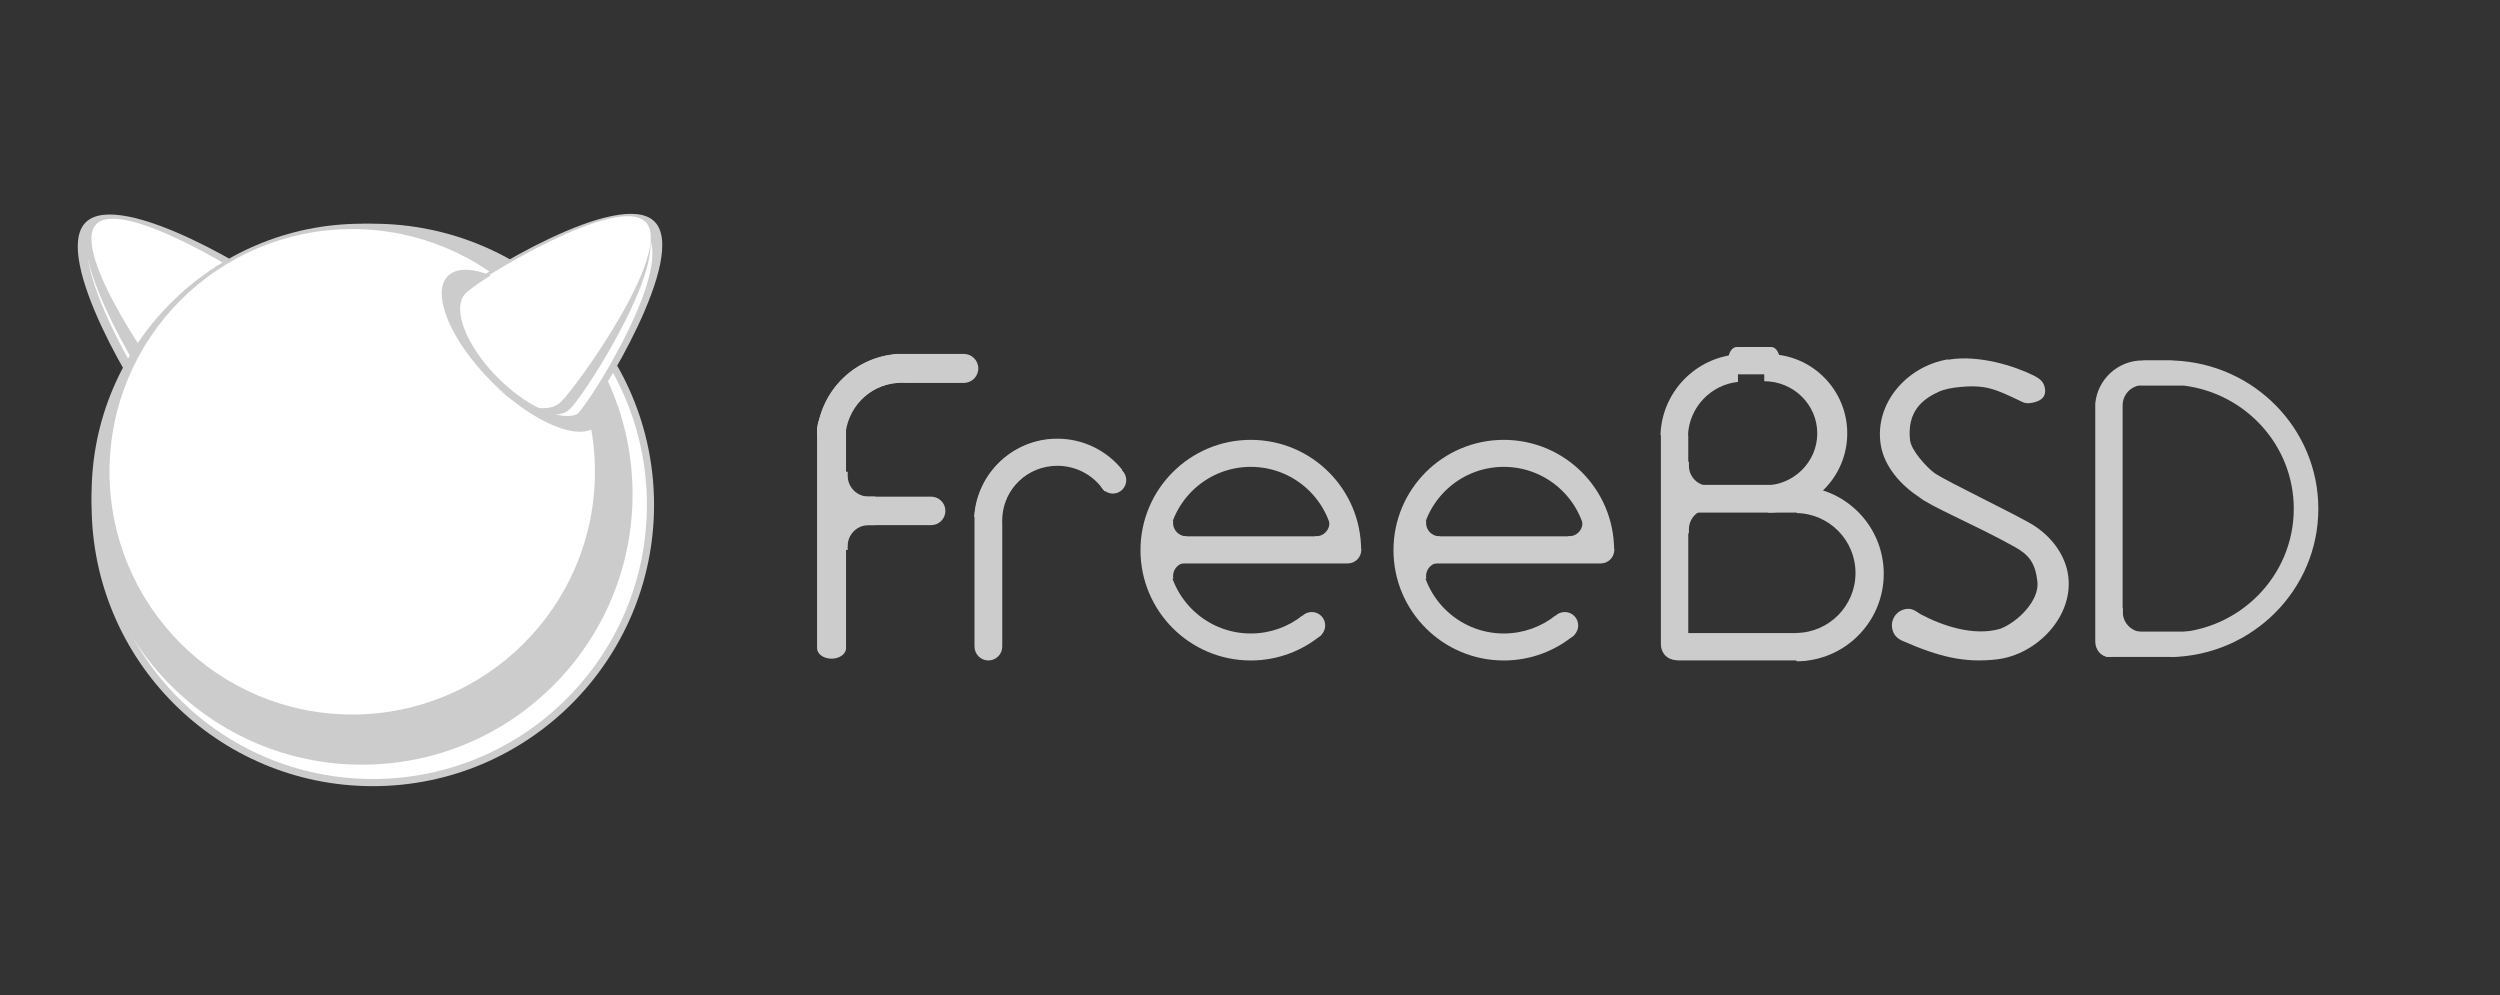 <?xml version="1.0" encoding="UTF-8" standalone="no"?>
<svg width="643px" height="256px" viewBox="0 0 643 256" version="1.1" xmlns="http://www.w3.org/2000/svg" xmlns:xlink="http://www.w3.org/1999/xlink" xmlns:sketch="http://www.bohemiancoding.com/sketch/ns">
    <rect x="0" y="0" width="643" height="256" fill="#333333" stroke="none"/>
    <!-- Generator: Sketch 3.3.2 (12043) - http://www.bohemiancoding.com/sketch -->
    <title>freebsd</title>
    <desc>Created with Sketch.</desc>
    <defs></defs>
    <g id="Page-1" stroke="none" stroke-width="1" fill="none" fill-rule="evenodd" sketch:type="MSPage">
        <g id="freebsd" sketch:type="MSArtboardGroup">
            <g id="text" sketch:type="MSLayerGroup" transform="translate(210, 88.237)" fill="#CCCCCC">
                <g id="g4013" transform="translate(82.888, 24.423)" sketch:type="MSShapeGroup">
                    <path d="M57.23,28.777 C57.23,30.704 55.672,32.258 53.745,32.258 L6.761,32.258 C4.834,32.258 3.273,30.704 3.273,28.777 L3.273,28.777 C3.273,26.85 4.834,25.289 6.761,25.289 L53.745,25.289 C55.672,25.289 57.23,26.85 57.23,28.777 L57.23,28.777 L57.23,28.777 Z" id="path4015"></path>
                    <ellipse id="circle4017" cx="44.5" cy="48.207" rx="3.454" ry="3.454"></ellipse>
                    <path d="M12.273,25.282 C10.363,25.282 8.82,23.731 8.82,21.825 C8.82,21.645 8.833,21.465 8.865,21.296 L3.684,21.296 L3.684,27.841 L12.315,27.841 L12.315,25.282 C12.301,25.275 12.287,25.282 12.273,25.282 L12.273,25.282 Z" id="path4019"></path>
                    <path d="M8.82,35.508 C8.82,33.598 10.363,32.051 12.273,32.051 C12.287,32.051 12.301,32.054 12.315,32.054 L12.315,29.623 L3.684,29.623 L3.684,36.171 L8.882,36.171 C8.84,35.957 8.82,35.736 8.82,35.508 L8.82,35.508 Z" id="path4021"></path>
                    <path d="M48.741,20.398 C48.941,20.833 49.048,21.314 49.048,21.821 C49.048,23.728 47.504,25.278 45.594,25.278 C45.512,25.278 45.425,25.268 45.339,25.261 L45.339,28.729 L53.075,28.729 L53.075,20.398 L48.741,20.398 L48.741,20.398 Z" id="path4023"></path>
                    <path d="M28.813,0.471 C13.144,0.471 0.444,13.173 0.444,28.843 C0.444,44.512 13.144,57.215 28.813,57.215 C35.758,57.215 42.117,54.718 47.045,50.58 L42.068,45.679 C38.421,48.556 33.817,50.273 28.813,50.273 C16.981,50.273 7.386,40.678 7.386,28.843 C7.386,17.007 16.981,7.416 28.813,7.416 C40.652,7.416 50.243,17.007 50.243,28.843 L50.243,29.029 L57.185,29.029 C57.185,28.967 57.192,28.908 57.192,28.843 C57.192,13.173 44.486,0.471 28.813,0.471 L28.813,0.471 Z" id="path4025"></path>
                </g>
                <g id="g4027" transform="translate(147.508, 24.423)" sketch:type="MSShapeGroup">
                    <path d="M57.684,28.777 C57.684,30.704 56.127,32.258 54.199,32.258 L7.216,32.258 C5.288,32.258 3.731,30.704 3.731,28.777 L3.731,28.777 C3.731,26.85 5.288,25.289 7.216,25.289 L54.199,25.289 C56.127,25.289 57.684,26.85 57.684,28.777 L57.684,28.777 L57.684,28.777 Z" id="path4029"></path>
                    <ellipse id="circle4031" cx="44.954" cy="48.207" rx="3.454" ry="3.454"></ellipse>
                    <path d="M12.728,25.282 C10.818,25.282 9.274,23.731 9.274,21.825 C9.274,21.645 9.295,21.465 9.319,21.296 L4.138,21.296 L4.138,27.841 L12.769,27.841 L12.769,25.282 C12.748,25.275 12.741,25.282 12.728,25.282 L12.728,25.282 Z" id="path4033"></path>
                    <path d="M9.274,35.508 C9.274,33.598 10.818,32.051 12.728,32.051 C12.741,32.051 12.752,32.054 12.769,32.054 L12.769,29.623 L4.138,29.623 L4.138,36.171 L9.336,36.171 C9.295,35.957 9.274,35.736 9.274,35.508 L9.274,35.508 Z" id="path4035"></path>
                    <path d="M49.195,20.398 C49.392,20.833 49.506,21.314 49.506,21.821 C49.506,23.728 47.959,25.278 46.049,25.278 C45.962,25.278 45.88,25.268 45.793,25.261 L45.793,28.729 L53.529,28.729 L53.529,20.398 L49.195,20.398 L49.195,20.398 Z" id="path4037"></path>
                    <path d="M29.267,0.471 C13.601,0.471 0.895,13.173 0.895,28.843 C0.895,44.512 13.601,57.215 29.267,57.215 C36.216,57.215 42.574,54.718 47.499,50.58 L42.523,45.679 C38.875,48.556 34.272,50.273 29.267,50.273 C17.435,50.273 7.844,40.678 7.844,28.843 C7.844,17.007 17.435,7.416 29.267,7.416 C41.107,7.416 50.701,17.007 50.701,28.843 C50.701,28.908 50.697,28.967 50.697,29.029 L57.639,29.029 C57.639,28.967 57.643,28.908 57.643,28.843 C57.643,13.173 44.94,0.471 29.267,0.471 L29.267,0.471 Z" id="path4039"></path>
                </g>
                <g id="g4041" transform="translate(40.444, 24.423)" sketch:type="MSShapeGroup">
                    <path d="M19.093,7.012 C19.1,7.039 19.114,7.074 19.127,7.102 C12.41,8.341 7.316,14.23 7.316,21.307 C7.316,21.569 7.323,21.825 7.336,22.091 L7.336,53.643 C7.336,55.612 5.737,57.211 3.769,57.211 C1.797,57.211 0.198,55.612 0.198,53.643 L0.198,20.188 C0.92,9.858 8.967,1.545 19.176,0.408 C20.626,0.802 21.69,2.125 21.69,3.696 C21.687,5.302 20.581,6.642 19.093,7.012 L19.093,7.012 Z" id="path4043"></path>
                    <ellipse id="circle4045" cx="35.778" cy="10.832" rx="3.454" ry="3.454"></ellipse>
                    <path d="M33.629,13.736 C34.918,11.695 36.454,9.827 38.209,8.179 C34.279,3.296 28.255,0.17 21.503,0.17 C10.106,0.17 0.788,9.067 0.115,20.291 L7.109,20.291 C7.772,12.921 13.957,7.143 21.503,7.143 C26.587,7.143 31.053,9.768 33.629,13.736 L33.629,13.736 Z" id="path4047"></path>
                </g>
                <path d="M303.553,81.358 C313.925,80.166 323.574,70.154 321.892,59.475 C321.184,54.958 318.225,50.302 313.327,47.059 C309.497,44.527 290.792,35.683 287.508,33.41 C285.494,31.87 281.547,27.646 281.256,24.924 C280.469,17.589 284.472,14.453 288.526,12.574 C290.198,11.787 292.357,11.496 293.248,11.396 C300.815,10.509 303.274,11.887 310.198,15.171 C310.913,15.51 311.621,15.527 312.388,15.403 C314.719,15.04 316.325,14.018 315.959,11.69 C315.683,9.963 314.726,9.172 312.92,8.278 C308.095,5.891 299.039,3.028 291.41,4.226 C291.283,4.247 291.162,4.275 291.034,4.296 L291.017,4.188 C280.434,5.95 272.052,15.517 273.721,26.133 C274.622,31.839 279.008,36.619 283.498,39.54 C286.503,42.058 297.368,46.424 308.112,52.385 C311.929,54.498 313.462,56.588 314.022,61.316 C314.602,66.223 308.917,71.794 304.476,73.483 C297.568,75.51 289.449,72.637 284.044,69.777 C282.424,68.724 281.685,68.168 280.2,68.406 C277.872,68.769 276.283,70.955 276.649,73.283 C276.894,74.83 277.786,75.918 279.305,76.585 C288.92,80.812 295.406,82.287 303.553,81.358 L303.553,81.358 Z" id="path4049" sketch:type="MSShapeGroup"></path>
                <g id="g4051" transform="translate(0, 1.85)" sketch:type="MSShapeGroup">
                    <path d="M7.034,20.66 C7.065,20.674 7.1,20.688 7.131,20.698 C8.426,13.687 14.57,8.372 21.957,8.372 C22.234,8.372 22.503,8.382 22.773,8.396 L37.896,8.396 C39.955,8.396 41.623,6.728 41.623,4.669 C41.623,2.611 39.955,0.943 37.896,0.943 L20.79,0.943 C10.004,1.699 1.329,10.095 0.144,20.757 C0.558,22.266 1.933,23.371 3.574,23.371 C5.255,23.371 6.654,22.218 7.034,20.66 L7.034,20.66 Z" id="path4053"></path>
                    <path d="M2.544,41.316 C2.544,43.34 4.185,44.977 6.205,44.977 L29.49,44.977 C31.514,44.977 33.154,43.337 33.154,41.316 L33.154,41.316 C33.154,39.296 31.514,37.655 29.49,37.655 L6.205,37.655 C4.185,37.655 2.544,39.296 2.544,41.316 L2.544,41.316 L2.544,41.316 Z" id="path4055"></path>
                    <path d="M16.732,4.621 C16.732,6.61 18.552,8.227 20.8,8.227 L24.012,8.227 C26.257,8.227 28.084,6.61 28.084,4.621 L28.084,4.621 C28.084,2.625 26.261,1.008 24.012,1.008 L20.8,1.008 C18.552,1.008 16.732,2.625 16.732,4.621 L16.732,4.621 L16.732,4.621 Z" id="path4057"></path>
                    <g id="g4059" transform="translate(0, 13.815)">
                        <path d="M3.874,0.124 C5.932,0.124 7.601,1.337 7.601,2.825 L7.601,62.812 C7.601,64.304 5.932,65.509 3.874,65.509 L3.874,65.509 C1.816,65.509 0.147,64.301 0.147,62.812 L0.147,6.334 C0.147,4.846 1.819,0.124 3.874,0.124 L3.874,0.124 L3.874,0.124 Z" id="path4061"></path>
                    </g>
                    <path d="M8.032,50.306 C8.032,49.384 8.264,48.521 8.675,47.771 C9.579,46.114 11.334,44.981 13.354,44.981 L15.109,44.981 L15.109,39.621 L2.164,39.621 L2.164,51.363 L8.029,51.363 L8.029,50.306 L8.032,50.306 Z" id="path4063"></path>
                    <path d="M8.032,32.299 C8.032,33.218 8.264,34.081 8.675,34.834 C9.579,36.499 11.334,37.624 13.354,37.624 L15.109,37.624 L15.109,42.985 L2.164,42.985 L2.164,31.242 L8.029,31.242 L8.029,32.299 L8.032,32.299 Z" id="path4065"></path>
                    <path d="M7.4,22.373 C7.725,15.041 13.379,9.094 20.583,8.32 L20.583,1.046 C9.372,1.851 0.482,11.041 0.147,22.376 L7.4,22.376 L7.4,22.373 Z" id="path4067"></path>
                </g>
                <g id="g4069" transform="translate(216.582, 1)" sketch:type="MSShapeGroup">
                    <path d="M1.141,77.104 C1.141,75.163 2.919,73.581 5.109,73.581 L37.308,73.581 C39.501,73.581 41.276,75.16 41.276,77.104 L41.276,77.104 C41.276,79.045 39.497,80.623 37.308,80.623 L5.109,80.623 C2.919,80.623 1.141,79.049 1.141,77.104 L1.141,77.104 L1.141,77.104 Z" id="path4071"></path>
                    <path d="M4.118,80.416 C2.173,80.416 0.598,78.641 0.598,76.451 L0.598,22.985 C0.598,20.792 2.173,19.017 4.118,19.017 L4.118,19.017 C6.059,19.017 7.64,20.795 7.64,22.985 L7.64,76.451 C7.64,78.641 6.062,80.416 4.118,80.416 L4.118,80.416 L4.118,80.416 Z" id="path4073"></path>
                    <path d="M35.467,35.833 L35.467,42.719 C43.873,42.851 50.653,49.699 50.653,58.14 C50.653,66.581 43.873,73.429 35.467,73.561 L35.467,80.848 C47.872,80.817 57.919,70.753 57.919,58.34 C57.919,45.931 47.869,35.864 35.467,35.833 L35.467,35.833 Z" id="path4075"></path>
                    <path d="M2.453,39.041 C2.453,41.013 4.052,42.609 6.021,42.609 L34.987,42.609 C36.955,42.609 38.554,41.013 38.554,39.041 L38.554,39.041 C38.554,37.073 36.955,35.473 34.987,35.473 L6.021,35.473 C4.052,35.47 2.453,37.069 2.453,39.041 L2.453,39.041 L2.453,39.041 Z" id="path4077"></path>
                    <path d="M17.894,3.528 C17.894,5.469 18.882,7.047 20.101,7.047 L28.991,7.047 C30.207,7.047 31.191,5.472 31.191,3.528 L31.191,3.528 C31.191,1.587 30.207,0.008 28.991,0.008 L20.101,0.008 C18.882,0.008 17.894,1.583 17.894,3.528 L17.894,3.528 L17.894,3.528 Z" id="path4079"></path>
                    <path d="M7.803,46.898 C7.803,46.004 8.031,45.161 8.431,44.425 C9.309,42.806 11.028,41.707 12.997,41.707 L14.707,41.707 L14.707,36.482 L2.083,36.482 L2.083,47.927 L7.803,47.927 L7.803,46.898 L7.803,46.898 Z" id="path4081"></path>
                    <path d="M7.803,30.549 C7.803,31.446 8.031,32.289 8.431,33.025 C9.309,34.645 11.028,35.743 12.997,35.743 L14.707,35.743 L14.707,40.968 L2.083,40.968 L2.083,29.523 L7.803,29.523 L7.803,30.549 L7.803,30.549 Z" id="path4083"></path>
                    <path d="M28.193,1.842 L28.193,8.538 C35.729,8.566 41.828,14.679 41.828,22.225 C41.828,29.768 35.726,35.881 28.193,35.912 L28.193,42.612 C39.428,42.585 48.532,33.467 48.532,22.229 C48.532,10.983 39.428,1.866 28.193,1.842 L28.193,1.842 Z" id="path4085"></path>
                    <path d="M27.181,2.242 L27.181,8.808 C34.721,8.839 40.82,14.831 40.82,22.225 C40.82,29.619 34.717,35.612 27.181,35.639 L27.181,42.205 C38.42,42.181 47.52,33.242 47.52,22.225 C47.52,11.204 38.42,2.27 27.181,2.242 L27.181,2.242 Z" id="path4087"></path>
                    <path d="M7.568,22.688 C7.882,15.539 13.398,9.74 20.426,8.984 L20.426,1.89 C9.492,2.674 0.823,11.629 0.495,22.684 L7.568,22.684 L7.568,22.688 Z" id="path4089"></path>
                </g>
                <g id="g4091" transform="translate(328.703, 3.701)" sketch:type="MSShapeGroup">
                    <path d="M0.936,73.772 C0.936,71.972 2.152,70.518 3.654,70.518 L25.706,70.518 C27.212,70.518 28.424,71.976 28.424,73.772 L28.424,73.772 C28.424,75.574 21.119,77.028 19.617,77.028 L3.654,77.028 C2.152,77.032 0.936,75.574 0.936,73.772 L0.936,73.772 L0.936,73.772 Z" id="path4093"></path>
                    <path d="M7.267,65.448 C7.267,66.343 7.494,67.185 7.895,67.924 C8.772,69.541 10.485,70.639 12.457,70.639 L14.167,70.639 L14.167,75.868 L1.547,75.868 L1.547,64.419 L7.267,64.419 L7.267,65.448 L7.267,65.448 Z" id="path4095"></path>
                    <path d="M20.422,0.788 C20.08,0.743 19.803,0.719 19.62,0.719 L12.561,0.719 L12.564,0.761 L12.385,0.761 C6.006,0.761 0.77,5.634 0.197,11.864 L0.197,73.063 C0.197,75.257 1.772,77.032 3.716,77.032 C5.661,77.032 7.235,75.253 7.235,73.063 L7.235,12.265 C7.242,11.384 7.467,10.559 7.864,9.833 C8.572,8.531 9.819,7.568 11.311,7.24 L22.998,7.24 C38.933,9.243 51.256,22.66 51.256,38.913 C51.256,56.254 37.238,70.359 19.772,70.836 L19.772,77.063 C40.729,76.586 57.573,59.691 57.573,38.913 C57.566,18.357 41.075,1.6 20.422,0.788 L20.422,0.788 Z" id="path4097"></path>
                </g>
            </g>
            <path d="M22.033,57.203 C13.162,66.075 35.958,103.258 39.879,107.178 C43.801,111.103 54.171,107.088 63.043,98.215 C71.918,89.341 75.931,78.967 72.01,75.047 C68.088,71.124 30.909,48.332 22.033,57.203 L22.033,57.203 Z" id="dark" fill="#CCCCCC" sketch:type="MSShapeGroup"></path>
            <path d="M24.197,58.307 C16.115,65.995 37.862,101.983 41.565,105.877 C45.266,109.767 54.819,106.695 62.903,99.004 C70.987,91.32 74.537,81.933 70.836,78.041 C67.133,74.15 32.279,50.622 24.197,58.307 L24.197,58.307 Z" id="path4139" fill="#FFFFFF" sketch:type="MSShapeGroup"></path>
            <path d="M23.689,57.067 C15.797,64.569 38.67,101.427 42.498,105.451 C46.326,109.478 55.827,106.657 63.715,99.159 C71.603,91.654 74.892,82.31 71.065,78.284 C67.239,74.26 31.573,49.569 23.689,57.067 L23.689,57.067 Z" id="dark" fill="#CCCCCC" sketch:type="MSShapeGroup"></path>
            <path d="M24.729,57.691 C17.929,64.873 41.736,98.448 45.574,102.08 C49.408,105.707 58.028,102.829 64.824,95.648 C71.625,88.464 74.027,79.699 70.192,76.068 C66.36,72.438 31.527,50.51 24.729,57.691 L24.729,57.691 Z" id="path4143" fill="#FFFFFF" sketch:type="MSShapeGroup"></path>
            <g id="g4145" sketch:type="MSLayerGroup" transform="translate(23.196, 56.703)" fill="#CCCCCC">
                <ellipse id="dark" sketch:type="MSShapeGroup" cx="72.694" cy="73.166" rx="72.33" ry="72.33"></ellipse>
            </g>
            <circle id="circle4149" fill="#FFFFFF" sketch:type="MSShapeGroup" cx="95.892" cy="129.869" r="70.488"></circle>
            <g id="g4151" sketch:type="MSLayerGroup" transform="translate(23.196, 56.703)" fill="#CCCCCC">
                <circle id="dark" sketch:type="MSShapeGroup" cx="69.93" cy="70.404" r="69.566"></circle>
            </g>
            <ellipse id="circle4155" fill="#FFFFFF" sketch:type="MSShapeGroup" cx="90.593" cy="121.345" rx="62.424" ry="62.424"></ellipse>
            <path d="M168.345,56.994 C177.178,65.827 154.042,103.277 150.083,107.243 C146.122,111.202 135.748,107.256 126.918,98.422 C118.085,89.592 114.136,79.217 118.096,75.257 C122.059,71.294 159.509,48.162 168.345,56.994 L168.345,56.994 Z" id="dark" fill="#CCCCCC" sketch:type="MSShapeGroup"></path>
            <path d="M166.033,59.768 C174.102,67.837 152.209,102.814 148.491,106.532 C144.773,110.25 135.214,106.724 127.143,98.654 C119.076,90.586 115.548,81.032 119.268,77.31 C122.989,73.592 157.962,51.697 166.033,59.768 L166.033,59.768 Z" id="path4159" fill="#FFFFFF" sketch:type="MSShapeGroup"></path>
            <path d="M165.741,57.986 C173.489,65.737 150.567,101.231 146.746,105.05 C142.925,108.869 133.547,105.685 125.792,97.933 C118.042,90.183 114.856,80.802 118.671,76.981 C122.496,73.157 157.988,50.232 165.741,57.986 L165.741,57.986 Z" id="dark" fill="#CCCCCC" sketch:type="MSShapeGroup"></path>
            <path d="M166.115,57.177 C173.226,64.798 148.248,99.654 144.226,103.406 C140.205,107.156 131.183,104.018 124.075,96.397 C116.963,88.776 114.46,79.557 118.481,75.809 C122.503,72.055 159.007,49.558 166.115,57.177 L166.115,57.177 Z" id="path4163" fill="#FFFFFF" sketch:type="MSShapeGroup"></path>
            <path d="M149.941,105.543 C146.206,109.276 136.431,105.552 128.107,97.229 C119.784,88.906 116.066,79.133 119.797,75.397 C120.614,74.583 122.951,72.894 126.184,70.846 C121.396,68.927 117.365,68.815 115.205,70.975 C110.798,75.382 115.838,87.568 126.458,98.189 C137.081,108.811 149.267,113.851 153.674,109.44 C155.662,107.454 155.722,103.878 154.221,99.579 C152.299,102.59 150.721,104.757 149.941,105.543 L149.941,105.543 Z" id="dark" fill="#CCCCCC" sketch:type="MSShapeGroup"></path>
        </g>
    </g>
</svg>